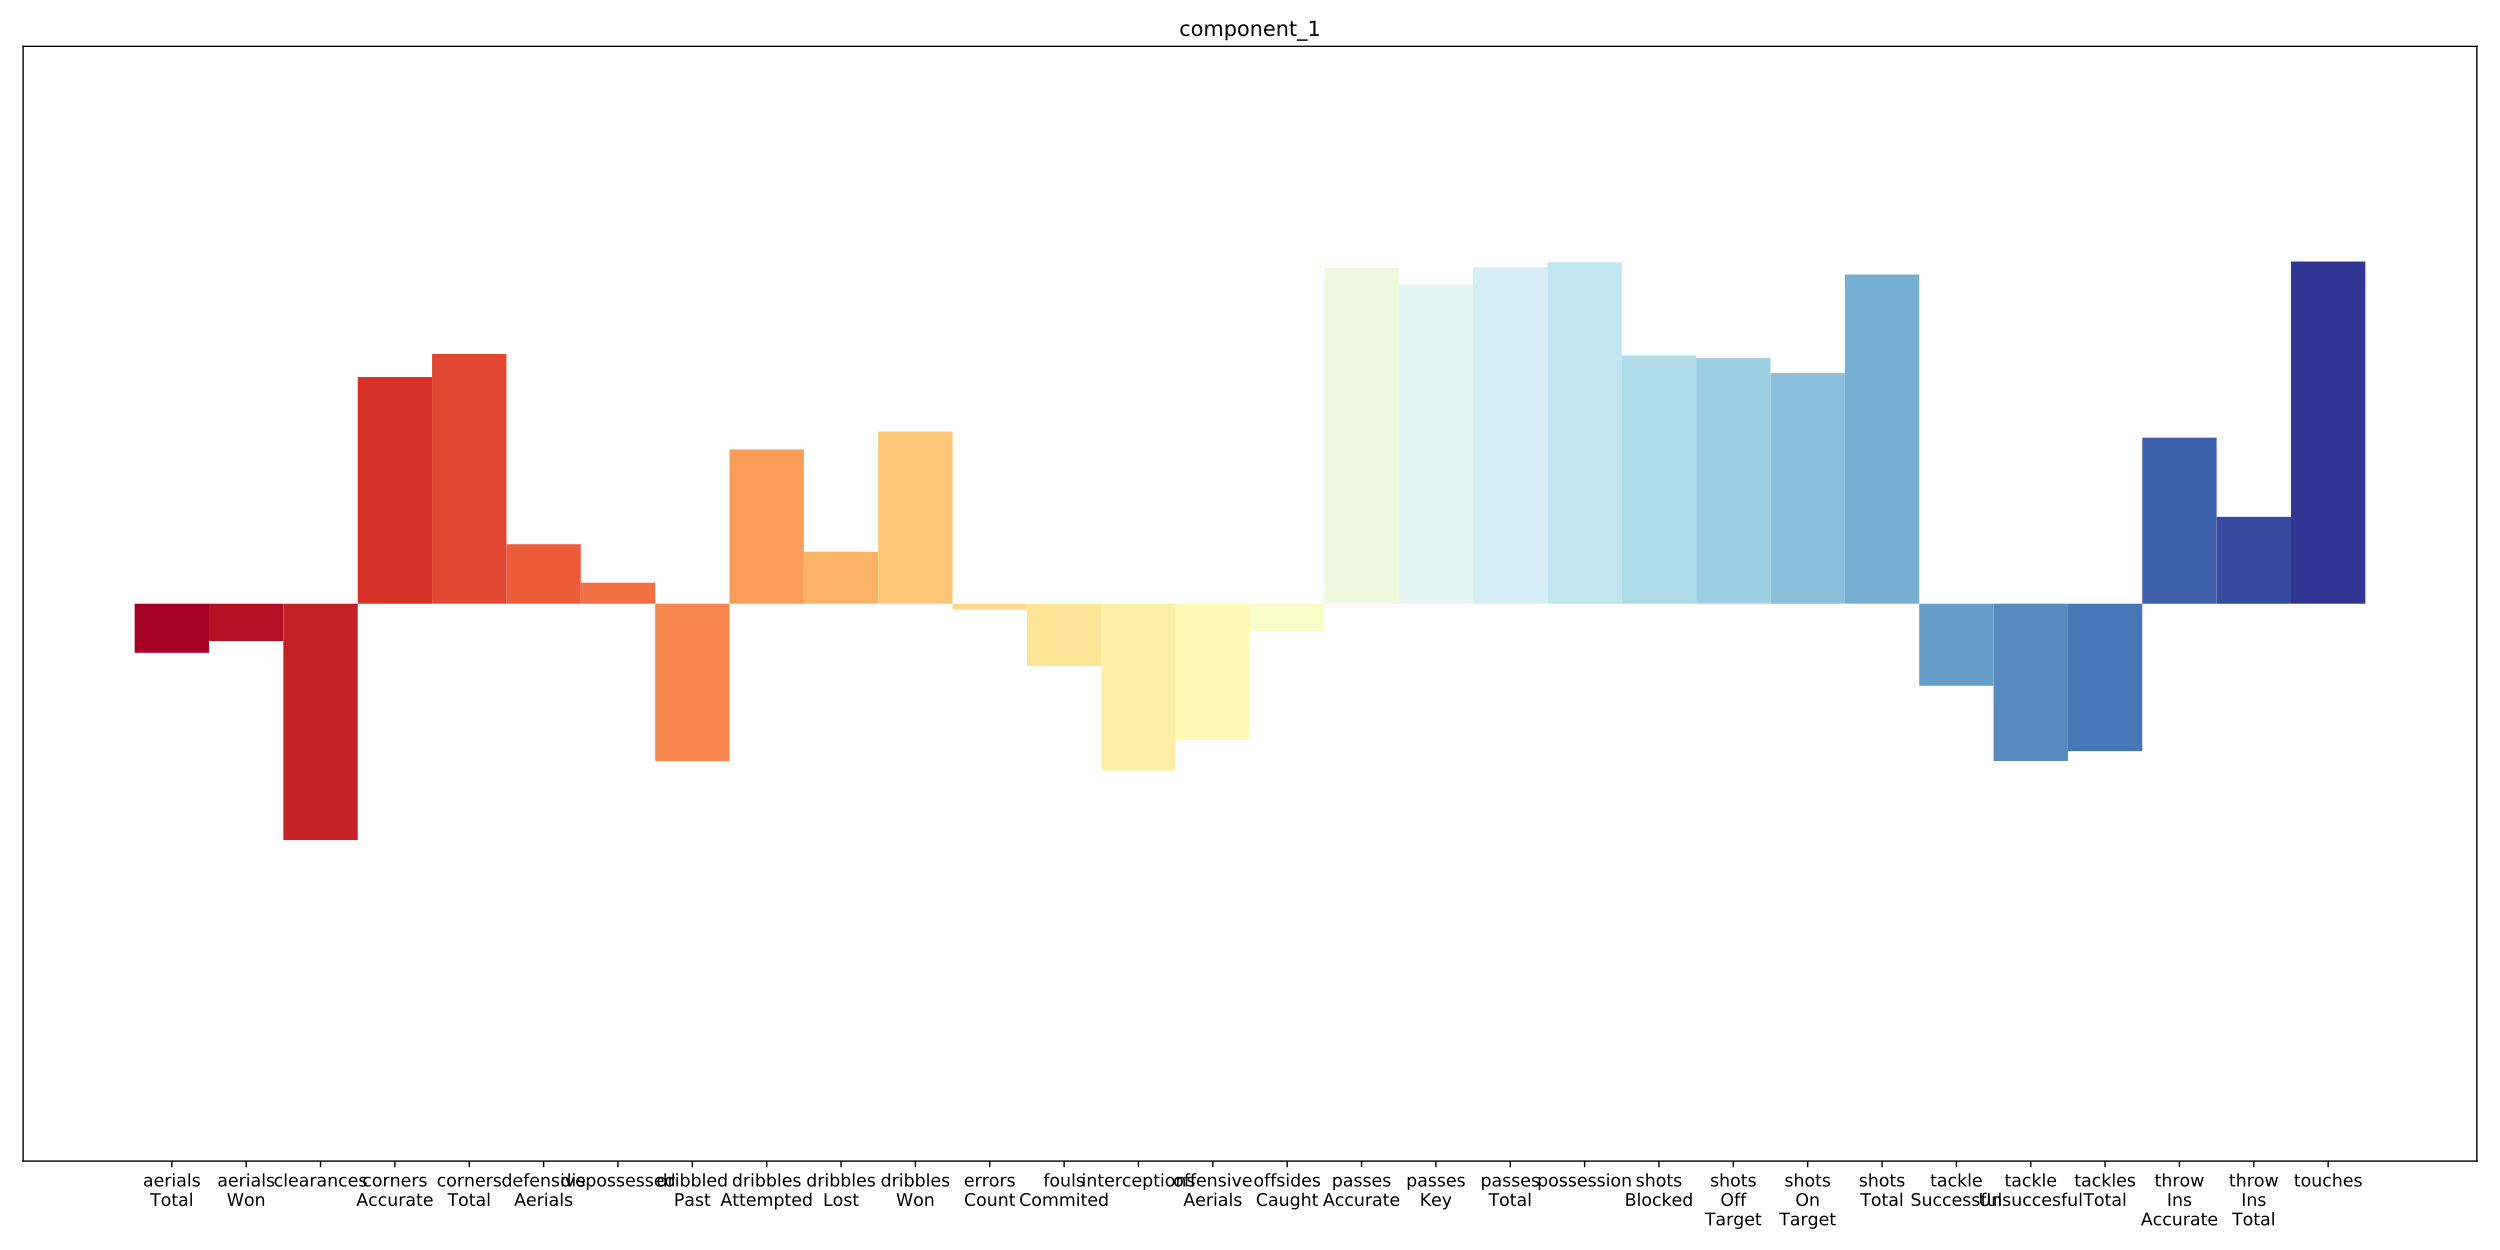 <?xml version="1.0" encoding="utf-8" standalone="no"?>
<!DOCTYPE svg PUBLIC "-//W3C//DTD SVG 1.1//EN"
  "http://www.w3.org/Graphics/SVG/1.1/DTD/svg11.dtd">
<!-- Created with matplotlib (http://matplotlib.org/) -->
<svg height="720pt" version="1.1" viewBox="0 0 1440 720" width="1440pt" xmlns="http://www.w3.org/2000/svg" xmlns:xlink="http://www.w3.org/1999/xlink">
 <defs>
  <style type="text/css">
*{stroke-linecap:butt;stroke-linejoin:round;}
  </style>
 </defs>
 <g id="figure_1">
  <g id="patch_1">
   <path d="M 0 720 
L 1440 720 
L 1440 0 
L 0 0 
z
" style="fill:#ffffff;"/>
  </g>
  <g id="axes_1">
   <g id="patch_2">
    <path d="M 13.32 668.792 
L 1426.68 668.792 
L 1426.68 26.689 
L 13.32 26.689 
z
" style="fill:#ffffff;"/>
   </g>
   <g id="patch_3">
    <path clip-path="url(#p3e3360d6ca)" d="M 77.564 347.74 
L 120.393 347.74 
L 120.393 376.009 
L 77.564 376.009 
z
" style="fill:#a50026;"/>
   </g>
   <g id="patch_4">
    <path clip-path="url(#p3e3360d6ca)" d="M 120.393 347.74 
L 163.222 347.74 
L 163.222 369.235 
L 120.393 369.235 
z
" style="fill:#b50f26;"/>
   </g>
   <g id="patch_5">
    <path clip-path="url(#p3e3360d6ca)" d="M 163.222 347.74 
L 206.051 347.74 
L 206.051 483.895 
L 163.222 483.895 
z
" style="fill:#c62027;"/>
   </g>
   <g id="patch_6">
    <path clip-path="url(#p3e3360d6ca)" d="M 206.051 347.74 
L 248.88 347.74 
L 248.88 217.212 
L 206.051 217.212 
z
" style="fill:#d83128;"/>
   </g>
   <g id="patch_7">
    <path clip-path="url(#p3e3360d6ca)" d="M 248.88 347.74 
L 291.709 347.74 
L 291.709 203.895 
L 248.88 203.895 
z
" style="fill:#e24731;"/>
   </g>
   <g id="patch_8">
    <path clip-path="url(#p3e3360d6ca)" d="M 291.709 347.74 
L 334.538 347.74 
L 334.538 313.483 
L 291.709 313.483 
z
" style="fill:#ec5c3b;"/>
   </g>
   <g id="patch_9">
    <path clip-path="url(#p3e3360d6ca)" d="M 334.538 347.74 
L 377.367 347.74 
L 377.367 335.632 
L 334.538 335.632 
z
" style="fill:#f47044;"/>
   </g>
   <g id="patch_10">
    <path clip-path="url(#p3e3360d6ca)" d="M 377.367 347.74 
L 420.196 347.74 
L 420.196 438.351 
L 377.367 438.351 
z
" style="fill:#f8864f;"/>
   </g>
   <g id="patch_11">
    <path clip-path="url(#p3e3360d6ca)" d="M 420.196 347.74 
L 463.025 347.74 
L 463.025 258.859 
L 420.196 258.859 
z
" style="fill:#fb9d59;"/>
   </g>
   <g id="patch_12">
    <path clip-path="url(#p3e3360d6ca)" d="M 463.025 347.74 
L 505.855 347.74 
L 505.855 317.778 
L 463.025 317.778 
z
" style="fill:#fdb366;"/>
   </g>
   <g id="patch_13">
    <path clip-path="url(#p3e3360d6ca)" d="M 505.855 347.74 
L 548.684 347.74 
L 548.684 248.583 
L 505.855 248.583 
z
" style="fill:#fdc576;"/>
   </g>
   <g id="patch_14">
    <path clip-path="url(#p3e3360d6ca)" d="M 548.684 347.74 
L 591.513 347.74 
L 591.513 351.094 
L 548.684 351.094 
z
" style="fill:#fed687;"/>
   </g>
   <g id="patch_15">
    <path clip-path="url(#p3e3360d6ca)" d="M 591.513 347.74 
L 634.342 347.74 
L 634.342 383.687 
L 591.513 383.687 
z
" style="fill:#fee496;"/>
   </g>
   <g id="patch_16">
    <path clip-path="url(#p3e3360d6ca)" d="M 634.342 347.74 
L 677.171 347.74 
L 677.171 443.889 
L 634.342 443.889 
z
" style="fill:#feefa6;"/>
   </g>
   <g id="patch_17">
    <path clip-path="url(#p3e3360d6ca)" d="M 677.171 347.74 
L 720 347.74 
L 720 426.249 
L 677.171 426.249 
z
" style="fill:#fffab7;"/>
   </g>
   <g id="patch_18">
    <path clip-path="url(#p3e3360d6ca)" d="M 720 347.74 
L 762.829 347.74 
L 762.829 363.405 
L 720 363.405 
z
" style="fill:#fafdc9;"/>
   </g>
   <g id="patch_19">
    <path clip-path="url(#p3e3360d6ca)" d="M 762.829 347.74 
L 805.658 347.74 
L 805.658 154.284 
L 762.829 154.284 
z
" style="fill:#eff9dd;"/>
   </g>
   <g id="patch_20">
    <path clip-path="url(#p3e3360d6ca)" d="M 805.658 347.74 
L 848.487 347.74 
L 848.487 163.995 
L 805.658 163.995 
z
" style="fill:#e4f4f1;"/>
   </g>
   <g id="patch_21">
    <path clip-path="url(#p3e3360d6ca)" d="M 848.487 347.74 
L 891.316 347.74 
L 891.316 153.907 
L 848.487 153.907 
z
" style="fill:#d6eef5;"/>
   </g>
   <g id="patch_22">
    <path clip-path="url(#p3e3360d6ca)" d="M 891.316 347.74 
L 934.145 347.74 
L 934.145 151.079 
L 891.316 151.079 
z
" style="fill:#c3e5f0;"/>
   </g>
   <g id="patch_23">
    <path clip-path="url(#p3e3360d6ca)" d="M 934.145 347.74 
L 976.975 347.74 
L 976.975 204.794 
L 934.145 204.794 
z
" style="fill:#b0dcea;"/>
   </g>
   <g id="patch_24">
    <path clip-path="url(#p3e3360d6ca)" d="M 976.975 347.74 
L 1019.804 347.74 
L 1019.804 206.243 
L 976.975 206.243 
z
" style="fill:#9dcee3;"/>
   </g>
   <g id="patch_25">
    <path clip-path="url(#p3e3360d6ca)" d="M 1019.804 347.74 
L 1062.633 347.74 
L 1062.633 214.915 
L 1019.804 214.915 
z
" style="fill:#8abeda;"/>
   </g>
   <g id="patch_26">
    <path clip-path="url(#p3e3360d6ca)" d="M 1062.633 347.74 
L 1105.462 347.74 
L 1105.462 158.107 
L 1062.633 158.107 
z
" style="fill:#76afd2;"/>
   </g>
   <g id="patch_27">
    <path clip-path="url(#p3e3360d6ca)" d="M 1105.462 347.74 
L 1148.291 347.74 
L 1148.291 394.986 
L 1105.462 394.986 
z
" style="fill:#679ec9;"/>
   </g>
   <g id="patch_28">
    <path clip-path="url(#p3e3360d6ca)" d="M 1148.291 347.74 
L 1191.12 347.74 
L 1191.12 438.351 
L 1148.291 438.351 
z
" style="fill:#578abf;"/>
   </g>
   <g id="patch_29">
    <path clip-path="url(#p3e3360d6ca)" d="M 1191.12 347.74 
L 1233.949 347.74 
L 1233.949 432.667 
L 1191.12 432.667 
z
" style="fill:#4676b5;"/>
   </g>
   <g id="patch_30">
    <path clip-path="url(#p3e3360d6ca)" d="M 1233.949 347.74 
L 1276.778 347.74 
L 1276.778 252.091 
L 1233.949 252.091 
z
" style="fill:#3e60aa;"/>
   </g>
   <g id="patch_31">
    <path clip-path="url(#p3e3360d6ca)" d="M 1276.778 347.74 
L 1319.607 347.74 
L 1319.607 297.702 
L 1276.778 297.702 
z
" style="fill:#374a9f;"/>
   </g>
   <g id="patch_32">
    <path clip-path="url(#p3e3360d6ca)" d="M 1319.607 347.74 
L 1362.436 347.74 
L 1362.436 150.636 
L 1319.607 150.636 
z
" style="fill:#313695;"/>
   </g>
   <g id="matplotlib.axis_1">
    <g id="xtick_1">
     <g id="line2d_1">
      <defs>
       <path d="M 0 0 
L 0 3.5 
" id="mc9dbc43655" style="stroke:#000000;stroke-width:0.8;"/>
      </defs>
      <g>
       <use style="stroke:#000000;stroke-width:0.8;" x="98.978" xlink:href="#mc9dbc43655" y="668.792"/>
      </g>
     </g>
     <g id="text_1">
      <!-- aerials -->
      <defs>
       <path d="M 34.281 27.484 
Q 23.391 27.484 19.188 25 
Q 14.984 22.516 14.984 16.5 
Q 14.984 11.719 18.141 8.906 
Q 21.297 6.109 26.703 6.109 
Q 34.188 6.109 38.703 11.406 
Q 43.219 16.703 43.219 25.484 
L 43.219 27.484 
z
M 52.203 31.203 
L 52.203 0 
L 43.219 0 
L 43.219 8.297 
Q 40.141 3.328 35.547 0.953 
Q 30.953 -1.422 24.312 -1.422 
Q 15.922 -1.422 10.953 3.297 
Q 6 8.016 6 15.922 
Q 6 25.141 12.172 29.828 
Q 18.359 34.516 30.609 34.516 
L 43.219 34.516 
L 43.219 35.406 
Q 43.219 41.609 39.141 45 
Q 35.062 48.391 27.688 48.391 
Q 23 48.391 18.547 47.266 
Q 14.109 46.141 10.016 43.891 
L 10.016 52.203 
Q 14.938 54.109 19.578 55.047 
Q 24.219 56 28.609 56 
Q 40.484 56 46.344 49.844 
Q 52.203 43.703 52.203 31.203 
z
" id="DejaVuSans-61"/>
       <path d="M 56.203 29.594 
L 56.203 25.203 
L 14.891 25.203 
Q 15.484 15.922 20.484 11.062 
Q 25.484 6.203 34.422 6.203 
Q 39.594 6.203 44.453 7.469 
Q 49.312 8.734 54.109 11.281 
L 54.109 2.781 
Q 49.266 0.734 44.188 -0.344 
Q 39.109 -1.422 33.891 -1.422 
Q 20.797 -1.422 13.156 6.188 
Q 5.516 13.812 5.516 26.812 
Q 5.516 40.234 12.766 48.109 
Q 20.016 56 32.328 56 
Q 43.359 56 49.781 48.891 
Q 56.203 41.797 56.203 29.594 
z
M 47.219 32.234 
Q 47.125 39.594 43.094 43.984 
Q 39.062 48.391 32.422 48.391 
Q 24.906 48.391 20.391 44.141 
Q 15.875 39.891 15.188 32.172 
z
" id="DejaVuSans-65"/>
       <path d="M 41.109 46.297 
Q 39.594 47.172 37.812 47.578 
Q 36.031 48 33.891 48 
Q 26.266 48 22.188 43.047 
Q 18.109 38.094 18.109 28.812 
L 18.109 0 
L 9.078 0 
L 9.078 54.688 
L 18.109 54.688 
L 18.109 46.188 
Q 20.953 51.172 25.484 53.578 
Q 30.031 56 36.531 56 
Q 37.453 56 38.578 55.875 
Q 39.703 55.766 41.062 55.516 
z
" id="DejaVuSans-72"/>
       <path d="M 9.422 54.688 
L 18.406 54.688 
L 18.406 0 
L 9.422 0 
z
M 9.422 75.984 
L 18.406 75.984 
L 18.406 64.594 
L 9.422 64.594 
z
" id="DejaVuSans-69"/>
       <path d="M 9.422 75.984 
L 18.406 75.984 
L 18.406 0 
L 9.422 0 
z
" id="DejaVuSans-6c"/>
       <path d="M 44.281 53.078 
L 44.281 44.578 
Q 40.484 46.531 36.375 47.5 
Q 32.281 48.484 27.875 48.484 
Q 21.188 48.484 17.844 46.438 
Q 14.5 44.391 14.5 40.281 
Q 14.5 37.156 16.891 35.375 
Q 19.281 33.594 26.516 31.984 
L 29.594 31.297 
Q 39.156 29.25 43.188 25.516 
Q 47.219 21.781 47.219 15.094 
Q 47.219 7.469 41.188 3.016 
Q 35.156 -1.422 24.609 -1.422 
Q 20.219 -1.422 15.453 -0.562 
Q 10.688 0.297 5.422 2 
L 5.422 11.281 
Q 10.406 8.688 15.234 7.391 
Q 20.062 6.109 24.812 6.109 
Q 31.156 6.109 34.562 8.281 
Q 37.984 10.453 37.984 14.406 
Q 37.984 18.062 35.516 20.016 
Q 33.062 21.969 24.703 23.781 
L 21.578 24.516 
Q 13.234 26.266 9.516 29.906 
Q 5.812 33.547 5.812 39.891 
Q 5.812 47.609 11.281 51.797 
Q 16.75 56 26.812 56 
Q 31.781 56 36.172 55.266 
Q 40.578 54.547 44.281 53.078 
z
" id="DejaVuSans-73"/>
      </defs>
      <g transform="translate(82.335 683.39)scale(0.1 -0.1)">
       <use xlink:href="#DejaVuSans-61"/>
       <use x="61.279" xlink:href="#DejaVuSans-65"/>
       <use x="122.803" xlink:href="#DejaVuSans-72"/>
       <use x="163.916" xlink:href="#DejaVuSans-69"/>
       <use x="191.699" xlink:href="#DejaVuSans-61"/>
       <use x="252.979" xlink:href="#DejaVuSans-6c"/>
       <use x="280.762" xlink:href="#DejaVuSans-73"/>
      </g>
      <!-- Total -->
      <defs>
       <path d="M -0.297 72.906 
L 61.375 72.906 
L 61.375 64.594 
L 35.5 64.594 
L 35.5 0 
L 25.594 0 
L 25.594 64.594 
L -0.297 64.594 
z
" id="DejaVuSans-54"/>
       <path d="M 30.609 48.391 
Q 23.391 48.391 19.188 42.75 
Q 14.984 37.109 14.984 27.297 
Q 14.984 17.484 19.156 11.844 
Q 23.344 6.203 30.609 6.203 
Q 37.797 6.203 41.984 11.859 
Q 46.188 17.531 46.188 27.297 
Q 46.188 37.016 41.984 42.703 
Q 37.797 48.391 30.609 48.391 
z
M 30.609 56 
Q 42.328 56 49.016 48.375 
Q 55.719 40.766 55.719 27.297 
Q 55.719 13.875 49.016 6.219 
Q 42.328 -1.422 30.609 -1.422 
Q 18.844 -1.422 12.172 6.219 
Q 5.516 13.875 5.516 27.297 
Q 5.516 40.766 12.172 48.375 
Q 18.844 56 30.609 56 
z
" id="DejaVuSans-6f"/>
       <path d="M 18.312 70.219 
L 18.312 54.688 
L 36.812 54.688 
L 36.812 47.703 
L 18.312 47.703 
L 18.312 18.016 
Q 18.312 11.328 20.141 9.422 
Q 21.969 7.516 27.594 7.516 
L 36.812 7.516 
L 36.812 0 
L 27.594 0 
Q 17.188 0 13.234 3.875 
Q 9.281 7.766 9.281 18.016 
L 9.281 47.703 
L 2.688 47.703 
L 2.688 54.688 
L 9.281 54.688 
L 9.281 70.219 
z
" id="DejaVuSans-74"/>
      </defs>
      <g transform="translate(86.465 694.588)scale(0.1 -0.1)">
       <use xlink:href="#DejaVuSans-54"/>
       <use x="60.818" xlink:href="#DejaVuSans-6f"/>
       <use x="122" xlink:href="#DejaVuSans-74"/>
       <use x="161.209" xlink:href="#DejaVuSans-61"/>
       <use x="222.488" xlink:href="#DejaVuSans-6c"/>
      </g>
     </g>
    </g>
    <g id="xtick_2">
     <g id="line2d_2">
      <g>
       <use style="stroke:#000000;stroke-width:0.8;" x="141.807" xlink:href="#mc9dbc43655" y="668.792"/>
      </g>
     </g>
     <g id="text_2">
      <!-- aerials -->
      <g transform="translate(125.164 683.39)scale(0.1 -0.1)">
       <use xlink:href="#DejaVuSans-61"/>
       <use x="61.279" xlink:href="#DejaVuSans-65"/>
       <use x="122.803" xlink:href="#DejaVuSans-72"/>
       <use x="163.916" xlink:href="#DejaVuSans-69"/>
       <use x="191.699" xlink:href="#DejaVuSans-61"/>
       <use x="252.979" xlink:href="#DejaVuSans-6c"/>
       <use x="280.762" xlink:href="#DejaVuSans-73"/>
      </g>
      <!-- Won -->
      <defs>
       <path d="M 3.328 72.906 
L 13.281 72.906 
L 28.609 11.281 
L 43.891 72.906 
L 54.984 72.906 
L 70.312 11.281 
L 85.594 72.906 
L 95.609 72.906 
L 77.297 0 
L 64.891 0 
L 49.516 63.281 
L 33.984 0 
L 21.578 0 
z
" id="DejaVuSans-57"/>
       <path d="M 54.891 33.016 
L 54.891 0 
L 45.906 0 
L 45.906 32.719 
Q 45.906 40.484 42.875 44.328 
Q 39.844 48.188 33.797 48.188 
Q 26.516 48.188 22.312 43.547 
Q 18.109 38.922 18.109 30.906 
L 18.109 0 
L 9.078 0 
L 9.078 54.688 
L 18.109 54.688 
L 18.109 46.188 
Q 21.344 51.125 25.703 53.562 
Q 30.078 56 35.797 56 
Q 45.219 56 50.047 50.172 
Q 54.891 44.344 54.891 33.016 
z
" id="DejaVuSans-6e"/>
      </defs>
      <g transform="translate(130.639 694.588)scale(0.1 -0.1)">
       <use xlink:href="#DejaVuSans-57"/>
       <use x="98.799" xlink:href="#DejaVuSans-6f"/>
       <use x="159.98" xlink:href="#DejaVuSans-6e"/>
      </g>
     </g>
    </g>
    <g id="xtick_3">
     <g id="line2d_3">
      <g>
       <use style="stroke:#000000;stroke-width:0.8;" x="184.636" xlink:href="#mc9dbc43655" y="668.792"/>
      </g>
     </g>
     <g id="text_3">
      <!-- clearances -->
      <defs>
       <path d="M 48.781 52.594 
L 48.781 44.188 
Q 44.969 46.297 41.141 47.344 
Q 37.312 48.391 33.406 48.391 
Q 24.656 48.391 19.812 42.844 
Q 14.984 37.312 14.984 27.297 
Q 14.984 17.281 19.812 11.734 
Q 24.656 6.203 33.406 6.203 
Q 37.312 6.203 41.141 7.25 
Q 44.969 8.297 48.781 10.406 
L 48.781 2.094 
Q 45.016 0.344 40.984 -0.531 
Q 36.969 -1.422 32.422 -1.422 
Q 20.062 -1.422 12.781 6.344 
Q 5.516 14.109 5.516 27.297 
Q 5.516 40.672 12.859 48.328 
Q 20.219 56 33.016 56 
Q 37.156 56 41.109 55.141 
Q 45.062 54.297 48.781 52.594 
z
" id="DejaVuSans-63"/>
      </defs>
      <g transform="translate(157.639 683.39)scale(0.1 -0.1)">
       <use xlink:href="#DejaVuSans-63"/>
       <use x="54.98" xlink:href="#DejaVuSans-6c"/>
       <use x="82.764" xlink:href="#DejaVuSans-65"/>
       <use x="144.287" xlink:href="#DejaVuSans-61"/>
       <use x="205.566" xlink:href="#DejaVuSans-72"/>
       <use x="246.68" xlink:href="#DejaVuSans-61"/>
       <use x="307.959" xlink:href="#DejaVuSans-6e"/>
       <use x="371.338" xlink:href="#DejaVuSans-63"/>
       <use x="426.318" xlink:href="#DejaVuSans-65"/>
       <use x="487.842" xlink:href="#DejaVuSans-73"/>
      </g>
     </g>
    </g>
    <g id="xtick_4">
     <g id="line2d_4">
      <g>
       <use style="stroke:#000000;stroke-width:0.8;" x="227.465" xlink:href="#mc9dbc43655" y="668.792"/>
      </g>
     </g>
     <g id="text_4">
      <!-- corners -->
      <g transform="translate(208.697 683.39)scale(0.1 -0.1)">
       <use xlink:href="#DejaVuSans-63"/>
       <use x="54.98" xlink:href="#DejaVuSans-6f"/>
       <use x="116.162" xlink:href="#DejaVuSans-72"/>
       <use x="157.26" xlink:href="#DejaVuSans-6e"/>
       <use x="220.639" xlink:href="#DejaVuSans-65"/>
       <use x="282.162" xlink:href="#DejaVuSans-72"/>
       <use x="323.275" xlink:href="#DejaVuSans-73"/>
      </g>
      <!-- Accurate -->
      <defs>
       <path d="M 34.188 63.188 
L 20.797 26.906 
L 47.609 26.906 
z
M 28.609 72.906 
L 39.797 72.906 
L 67.578 0 
L 57.328 0 
L 50.688 18.703 
L 17.828 18.703 
L 11.188 0 
L 0.781 0 
z
" id="DejaVuSans-41"/>
       <path d="M 8.5 21.578 
L 8.5 54.688 
L 17.484 54.688 
L 17.484 21.922 
Q 17.484 14.156 20.5 10.266 
Q 23.531 6.391 29.594 6.391 
Q 36.859 6.391 41.078 11.031 
Q 45.312 15.672 45.312 23.688 
L 45.312 54.688 
L 54.297 54.688 
L 54.297 0 
L 45.312 0 
L 45.312 8.406 
Q 42.047 3.422 37.719 1 
Q 33.406 -1.422 27.688 -1.422 
Q 18.266 -1.422 13.375 4.438 
Q 8.5 10.297 8.5 21.578 
z
M 31.109 56 
z
" id="DejaVuSans-75"/>
      </defs>
      <g transform="translate(205.222 694.588)scale(0.1 -0.1)">
       <use xlink:href="#DejaVuSans-41"/>
       <use x="68.393" xlink:href="#DejaVuSans-63"/>
       <use x="123.373" xlink:href="#DejaVuSans-63"/>
       <use x="178.354" xlink:href="#DejaVuSans-75"/>
       <use x="241.732" xlink:href="#DejaVuSans-72"/>
       <use x="282.846" xlink:href="#DejaVuSans-61"/>
       <use x="344.125" xlink:href="#DejaVuSans-74"/>
       <use x="383.334" xlink:href="#DejaVuSans-65"/>
      </g>
     </g>
    </g>
    <g id="xtick_5">
     <g id="line2d_5">
      <g>
       <use style="stroke:#000000;stroke-width:0.8;" x="270.295" xlink:href="#mc9dbc43655" y="668.792"/>
      </g>
     </g>
     <g id="text_5">
      <!-- corners -->
      <g transform="translate(251.526 683.39)scale(0.1 -0.1)">
       <use xlink:href="#DejaVuSans-63"/>
       <use x="54.98" xlink:href="#DejaVuSans-6f"/>
       <use x="116.162" xlink:href="#DejaVuSans-72"/>
       <use x="157.26" xlink:href="#DejaVuSans-6e"/>
       <use x="220.639" xlink:href="#DejaVuSans-65"/>
       <use x="282.162" xlink:href="#DejaVuSans-72"/>
       <use x="323.275" xlink:href="#DejaVuSans-73"/>
      </g>
      <!-- Total -->
      <g transform="translate(257.781 694.588)scale(0.1 -0.1)">
       <use xlink:href="#DejaVuSans-54"/>
       <use x="60.818" xlink:href="#DejaVuSans-6f"/>
       <use x="122" xlink:href="#DejaVuSans-74"/>
       <use x="161.209" xlink:href="#DejaVuSans-61"/>
       <use x="222.488" xlink:href="#DejaVuSans-6c"/>
      </g>
     </g>
    </g>
    <g id="xtick_6">
     <g id="line2d_6">
      <g>
       <use style="stroke:#000000;stroke-width:0.8;" x="313.124" xlink:href="#mc9dbc43655" y="668.792"/>
      </g>
     </g>
     <g id="text_6">
      <!-- defensive -->
      <defs>
       <path d="M 45.406 46.391 
L 45.406 75.984 
L 54.391 75.984 
L 54.391 0 
L 45.406 0 
L 45.406 8.203 
Q 42.578 3.328 38.25 0.953 
Q 33.938 -1.422 27.875 -1.422 
Q 17.969 -1.422 11.734 6.484 
Q 5.516 14.406 5.516 27.297 
Q 5.516 40.188 11.734 48.094 
Q 17.969 56 27.875 56 
Q 33.938 56 38.25 53.625 
Q 42.578 51.266 45.406 46.391 
z
M 14.797 27.297 
Q 14.797 17.391 18.875 11.75 
Q 22.953 6.109 30.078 6.109 
Q 37.203 6.109 41.297 11.75 
Q 45.406 17.391 45.406 27.297 
Q 45.406 37.203 41.297 42.844 
Q 37.203 48.484 30.078 48.484 
Q 22.953 48.484 18.875 42.844 
Q 14.797 37.203 14.797 27.297 
z
" id="DejaVuSans-64"/>
       <path d="M 37.109 75.984 
L 37.109 68.5 
L 28.516 68.5 
Q 23.688 68.5 21.797 66.547 
Q 19.922 64.594 19.922 59.516 
L 19.922 54.688 
L 34.719 54.688 
L 34.719 47.703 
L 19.922 47.703 
L 19.922 0 
L 10.891 0 
L 10.891 47.703 
L 2.297 47.703 
L 2.297 54.688 
L 10.891 54.688 
L 10.891 58.5 
Q 10.891 67.625 15.141 71.797 
Q 19.391 75.984 28.609 75.984 
z
" id="DejaVuSans-66"/>
       <path d="M 2.984 54.688 
L 12.5 54.688 
L 29.594 8.797 
L 46.688 54.688 
L 56.203 54.688 
L 35.688 0 
L 23.484 0 
z
" id="DejaVuSans-76"/>
      </defs>
      <g transform="translate(288.838 683.39)scale(0.1 -0.1)">
       <use xlink:href="#DejaVuSans-64"/>
       <use x="63.477" xlink:href="#DejaVuSans-65"/>
       <use x="125" xlink:href="#DejaVuSans-66"/>
       <use x="160.205" xlink:href="#DejaVuSans-65"/>
       <use x="221.729" xlink:href="#DejaVuSans-6e"/>
       <use x="285.107" xlink:href="#DejaVuSans-73"/>
       <use x="337.207" xlink:href="#DejaVuSans-69"/>
       <use x="364.99" xlink:href="#DejaVuSans-76"/>
       <use x="424.17" xlink:href="#DejaVuSans-65"/>
      </g>
      <!-- Aerials -->
      <g transform="translate(296.125 694.588)scale(0.1 -0.1)">
       <use xlink:href="#DejaVuSans-41"/>
       <use x="68.393" xlink:href="#DejaVuSans-65"/>
       <use x="129.916" xlink:href="#DejaVuSans-72"/>
       <use x="171.029" xlink:href="#DejaVuSans-69"/>
       <use x="198.812" xlink:href="#DejaVuSans-61"/>
       <use x="260.092" xlink:href="#DejaVuSans-6c"/>
       <use x="287.875" xlink:href="#DejaVuSans-73"/>
      </g>
     </g>
    </g>
    <g id="xtick_7">
     <g id="line2d_7">
      <g>
       <use style="stroke:#000000;stroke-width:0.8;" x="355.953" xlink:href="#mc9dbc43655" y="668.792"/>
      </g>
     </g>
     <g id="text_7">
      <!-- dispossessed -->
      <defs>
       <path d="M 18.109 8.203 
L 18.109 -20.797 
L 9.078 -20.797 
L 9.078 54.688 
L 18.109 54.688 
L 18.109 46.391 
Q 20.953 51.266 25.266 53.625 
Q 29.594 56 35.594 56 
Q 45.562 56 51.781 48.094 
Q 58.016 40.188 58.016 27.297 
Q 58.016 14.406 51.781 6.484 
Q 45.562 -1.422 35.594 -1.422 
Q 29.594 -1.422 25.266 0.953 
Q 20.953 3.328 18.109 8.203 
z
M 48.688 27.297 
Q 48.688 37.203 44.609 42.844 
Q 40.531 48.484 33.406 48.484 
Q 26.266 48.484 22.188 42.844 
Q 18.109 37.203 18.109 27.297 
Q 18.109 17.391 22.188 11.75 
Q 26.266 6.109 33.406 6.109 
Q 40.531 6.109 44.609 11.75 
Q 48.688 17.391 48.688 27.297 
z
" id="DejaVuSans-70"/>
      </defs>
      <g transform="translate(322.805 683.39)scale(0.1 -0.1)">
       <use xlink:href="#DejaVuSans-64"/>
       <use x="63.477" xlink:href="#DejaVuSans-69"/>
       <use x="91.26" xlink:href="#DejaVuSans-73"/>
       <use x="143.359" xlink:href="#DejaVuSans-70"/>
       <use x="206.836" xlink:href="#DejaVuSans-6f"/>
       <use x="268.018" xlink:href="#DejaVuSans-73"/>
       <use x="320.117" xlink:href="#DejaVuSans-73"/>
       <use x="372.217" xlink:href="#DejaVuSans-65"/>
       <use x="433.74" xlink:href="#DejaVuSans-73"/>
       <use x="485.84" xlink:href="#DejaVuSans-73"/>
       <use x="537.939" xlink:href="#DejaVuSans-65"/>
       <use x="599.463" xlink:href="#DejaVuSans-64"/>
      </g>
     </g>
    </g>
    <g id="xtick_8">
     <g id="line2d_8">
      <g>
       <use style="stroke:#000000;stroke-width:0.8;" x="398.782" xlink:href="#mc9dbc43655" y="668.792"/>
      </g>
     </g>
     <g id="text_8">
      <!-- dribbled -->
      <defs>
       <path d="M 48.688 27.297 
Q 48.688 37.203 44.609 42.844 
Q 40.531 48.484 33.406 48.484 
Q 26.266 48.484 22.188 42.844 
Q 18.109 37.203 18.109 27.297 
Q 18.109 17.391 22.188 11.75 
Q 26.266 6.109 33.406 6.109 
Q 40.531 6.109 44.609 11.75 
Q 48.688 17.391 48.688 27.297 
z
M 18.109 46.391 
Q 20.953 51.266 25.266 53.625 
Q 29.594 56 35.594 56 
Q 45.562 56 51.781 48.094 
Q 58.016 40.188 58.016 27.297 
Q 58.016 14.406 51.781 6.484 
Q 45.562 -1.422 35.594 -1.422 
Q 29.594 -1.422 25.266 0.953 
Q 20.953 3.328 18.109 8.203 
L 18.109 0 
L 9.078 0 
L 9.078 75.984 
L 18.109 75.984 
z
" id="DejaVuSans-62"/>
      </defs>
      <g transform="translate(378.175 683.39)scale(0.1 -0.1)">
       <use xlink:href="#DejaVuSans-64"/>
       <use x="63.477" xlink:href="#DejaVuSans-72"/>
       <use x="104.59" xlink:href="#DejaVuSans-69"/>
       <use x="132.373" xlink:href="#DejaVuSans-62"/>
       <use x="195.85" xlink:href="#DejaVuSans-62"/>
       <use x="259.326" xlink:href="#DejaVuSans-6c"/>
       <use x="287.109" xlink:href="#DejaVuSans-65"/>
       <use x="348.633" xlink:href="#DejaVuSans-64"/>
      </g>
      <!-- Past -->
      <defs>
       <path d="M 19.672 64.797 
L 19.672 37.406 
L 32.078 37.406 
Q 38.969 37.406 42.719 40.969 
Q 46.484 44.531 46.484 51.125 
Q 46.484 57.672 42.719 61.234 
Q 38.969 64.797 32.078 64.797 
z
M 9.812 72.906 
L 32.078 72.906 
Q 44.344 72.906 50.609 67.359 
Q 56.891 61.812 56.891 51.125 
Q 56.891 40.328 50.609 34.812 
Q 44.344 29.297 32.078 29.297 
L 19.672 29.297 
L 19.672 0 
L 9.812 0 
z
" id="DejaVuSans-50"/>
      </defs>
      <g transform="translate(388.141 694.588)scale(0.1 -0.1)">
       <use xlink:href="#DejaVuSans-50"/>
       <use x="60.24" xlink:href="#DejaVuSans-61"/>
       <use x="121.52" xlink:href="#DejaVuSans-73"/>
       <use x="173.619" xlink:href="#DejaVuSans-74"/>
      </g>
     </g>
    </g>
    <g id="xtick_9">
     <g id="line2d_9">
      <g>
       <use style="stroke:#000000;stroke-width:0.8;" x="441.611" xlink:href="#mc9dbc43655" y="668.792"/>
      </g>
     </g>
     <g id="text_9">
      <!-- dribbles -->
      <g transform="translate(421.573 683.39)scale(0.1 -0.1)">
       <use xlink:href="#DejaVuSans-64"/>
       <use x="63.477" xlink:href="#DejaVuSans-72"/>
       <use x="104.59" xlink:href="#DejaVuSans-69"/>
       <use x="132.373" xlink:href="#DejaVuSans-62"/>
       <use x="195.85" xlink:href="#DejaVuSans-62"/>
       <use x="259.326" xlink:href="#DejaVuSans-6c"/>
       <use x="287.109" xlink:href="#DejaVuSans-65"/>
       <use x="348.633" xlink:href="#DejaVuSans-73"/>
      </g>
      <!-- Attempted -->
      <defs>
       <path d="M 52 44.188 
Q 55.375 50.25 60.062 53.125 
Q 64.75 56 71.094 56 
Q 79.641 56 84.281 50.016 
Q 88.922 44.047 88.922 33.016 
L 88.922 0 
L 79.891 0 
L 79.891 32.719 
Q 79.891 40.578 77.094 44.375 
Q 74.312 48.188 68.609 48.188 
Q 61.625 48.188 57.562 43.547 
Q 53.516 38.922 53.516 30.906 
L 53.516 0 
L 44.484 0 
L 44.484 32.719 
Q 44.484 40.625 41.703 44.406 
Q 38.922 48.188 33.109 48.188 
Q 26.219 48.188 22.156 43.531 
Q 18.109 38.875 18.109 30.906 
L 18.109 0 
L 9.078 0 
L 9.078 54.688 
L 18.109 54.688 
L 18.109 46.188 
Q 21.188 51.219 25.484 53.609 
Q 29.781 56 35.688 56 
Q 41.656 56 45.828 52.969 
Q 50 49.953 52 44.188 
z
" id="DejaVuSans-6d"/>
      </defs>
      <g transform="translate(414.939 694.588)scale(0.1 -0.1)">
       <use xlink:href="#DejaVuSans-41"/>
       <use x="68.393" xlink:href="#DejaVuSans-74"/>
       <use x="107.602" xlink:href="#DejaVuSans-74"/>
       <use x="146.811" xlink:href="#DejaVuSans-65"/>
       <use x="208.334" xlink:href="#DejaVuSans-6d"/>
       <use x="305.746" xlink:href="#DejaVuSans-70"/>
       <use x="369.223" xlink:href="#DejaVuSans-74"/>
       <use x="408.432" xlink:href="#DejaVuSans-65"/>
       <use x="469.955" xlink:href="#DejaVuSans-64"/>
      </g>
     </g>
    </g>
    <g id="xtick_10">
     <g id="line2d_10">
      <g>
       <use style="stroke:#000000;stroke-width:0.8;" x="484.44" xlink:href="#mc9dbc43655" y="668.792"/>
      </g>
     </g>
     <g id="text_10">
      <!-- dribbles -->
      <g transform="translate(464.402 683.39)scale(0.1 -0.1)">
       <use xlink:href="#DejaVuSans-64"/>
       <use x="63.477" xlink:href="#DejaVuSans-72"/>
       <use x="104.59" xlink:href="#DejaVuSans-69"/>
       <use x="132.373" xlink:href="#DejaVuSans-62"/>
       <use x="195.85" xlink:href="#DejaVuSans-62"/>
       <use x="259.326" xlink:href="#DejaVuSans-6c"/>
       <use x="287.109" xlink:href="#DejaVuSans-65"/>
       <use x="348.633" xlink:href="#DejaVuSans-73"/>
      </g>
      <!-- Lost -->
      <defs>
       <path d="M 9.812 72.906 
L 19.672 72.906 
L 19.672 8.297 
L 55.172 8.297 
L 55.172 0 
L 9.812 0 
z
" id="DejaVuSans-4c"/>
      </defs>
      <g transform="translate(474.031 694.588)scale(0.1 -0.1)">
       <use xlink:href="#DejaVuSans-4c"/>
       <use x="55.697" xlink:href="#DejaVuSans-6f"/>
       <use x="116.879" xlink:href="#DejaVuSans-73"/>
       <use x="168.979" xlink:href="#DejaVuSans-74"/>
      </g>
     </g>
    </g>
    <g id="xtick_11">
     <g id="line2d_11">
      <g>
       <use style="stroke:#000000;stroke-width:0.8;" x="527.269" xlink:href="#mc9dbc43655" y="668.792"/>
      </g>
     </g>
     <g id="text_11">
      <!-- dribbles -->
      <g transform="translate(507.232 683.39)scale(0.1 -0.1)">
       <use xlink:href="#DejaVuSans-64"/>
       <use x="63.477" xlink:href="#DejaVuSans-72"/>
       <use x="104.59" xlink:href="#DejaVuSans-69"/>
       <use x="132.373" xlink:href="#DejaVuSans-62"/>
       <use x="195.85" xlink:href="#DejaVuSans-62"/>
       <use x="259.326" xlink:href="#DejaVuSans-6c"/>
       <use x="287.109" xlink:href="#DejaVuSans-65"/>
       <use x="348.633" xlink:href="#DejaVuSans-73"/>
      </g>
      <!-- Won -->
      <g transform="translate(516.101 694.588)scale(0.1 -0.1)">
       <use xlink:href="#DejaVuSans-57"/>
       <use x="98.799" xlink:href="#DejaVuSans-6f"/>
       <use x="159.98" xlink:href="#DejaVuSans-6e"/>
      </g>
     </g>
    </g>
    <g id="xtick_12">
     <g id="line2d_12">
      <g>
       <use style="stroke:#000000;stroke-width:0.8;" x="570.098" xlink:href="#mc9dbc43655" y="668.792"/>
      </g>
     </g>
     <g id="text_12">
      <!-- errors -->
      <g transform="translate(555.193 683.39)scale(0.1 -0.1)">
       <use xlink:href="#DejaVuSans-65"/>
       <use x="61.523" xlink:href="#DejaVuSans-72"/>
       <use x="102.621" xlink:href="#DejaVuSans-72"/>
       <use x="143.703" xlink:href="#DejaVuSans-6f"/>
       <use x="204.885" xlink:href="#DejaVuSans-72"/>
       <use x="245.998" xlink:href="#DejaVuSans-73"/>
      </g>
      <!-- Count -->
      <defs>
       <path d="M 64.406 67.281 
L 64.406 56.891 
Q 59.422 61.531 53.781 63.812 
Q 48.141 66.109 41.797 66.109 
Q 29.297 66.109 22.656 58.469 
Q 16.016 50.828 16.016 36.375 
Q 16.016 21.969 22.656 14.328 
Q 29.297 6.688 41.797 6.688 
Q 48.141 6.688 53.781 8.984 
Q 59.422 11.281 64.406 15.922 
L 64.406 5.609 
Q 59.234 2.094 53.438 0.328 
Q 47.656 -1.422 41.219 -1.422 
Q 24.656 -1.422 15.125 8.703 
Q 5.609 18.844 5.609 36.375 
Q 5.609 53.953 15.125 64.078 
Q 24.656 74.219 41.219 74.219 
Q 47.75 74.219 53.531 72.484 
Q 59.328 70.75 64.406 67.281 
z
" id="DejaVuSans-43"/>
      </defs>
      <g transform="translate(555.25 694.588)scale(0.1 -0.1)">
       <use xlink:href="#DejaVuSans-43"/>
       <use x="69.824" xlink:href="#DejaVuSans-6f"/>
       <use x="131.006" xlink:href="#DejaVuSans-75"/>
       <use x="194.385" xlink:href="#DejaVuSans-6e"/>
       <use x="257.764" xlink:href="#DejaVuSans-74"/>
      </g>
     </g>
    </g>
    <g id="xtick_13">
     <g id="line2d_13">
      <g>
       <use style="stroke:#000000;stroke-width:0.8;" x="612.927" xlink:href="#mc9dbc43655" y="668.792"/>
      </g>
     </g>
     <g id="text_13">
      <!-- fouls -->
      <g transform="translate(600.945 683.39)scale(0.1 -0.1)">
       <use xlink:href="#DejaVuSans-66"/>
       <use x="35.205" xlink:href="#DejaVuSans-6f"/>
       <use x="96.387" xlink:href="#DejaVuSans-75"/>
       <use x="159.766" xlink:href="#DejaVuSans-6c"/>
       <use x="187.549" xlink:href="#DejaVuSans-73"/>
      </g>
      <!-- Commited -->
      <g transform="translate(587.036 694.588)scale(0.1 -0.1)">
       <use xlink:href="#DejaVuSans-43"/>
       <use x="69.824" xlink:href="#DejaVuSans-6f"/>
       <use x="131.006" xlink:href="#DejaVuSans-6d"/>
       <use x="228.418" xlink:href="#DejaVuSans-6d"/>
       <use x="325.83" xlink:href="#DejaVuSans-69"/>
       <use x="353.613" xlink:href="#DejaVuSans-74"/>
       <use x="392.822" xlink:href="#DejaVuSans-65"/>
       <use x="454.346" xlink:href="#DejaVuSans-64"/>
      </g>
     </g>
    </g>
    <g id="xtick_14">
     <g id="line2d_14">
      <g>
       <use style="stroke:#000000;stroke-width:0.8;" x="655.756" xlink:href="#mc9dbc43655" y="668.792"/>
      </g>
     </g>
     <g id="text_14">
      <!-- interceptions -->
      <g transform="translate(622.926 683.39)scale(0.1 -0.1)">
       <use xlink:href="#DejaVuSans-69"/>
       <use x="27.783" xlink:href="#DejaVuSans-6e"/>
       <use x="91.162" xlink:href="#DejaVuSans-74"/>
       <use x="130.371" xlink:href="#DejaVuSans-65"/>
       <use x="191.895" xlink:href="#DejaVuSans-72"/>
       <use x="232.977" xlink:href="#DejaVuSans-63"/>
       <use x="287.957" xlink:href="#DejaVuSans-65"/>
       <use x="349.48" xlink:href="#DejaVuSans-70"/>
       <use x="412.957" xlink:href="#DejaVuSans-74"/>
       <use x="452.166" xlink:href="#DejaVuSans-69"/>
       <use x="479.949" xlink:href="#DejaVuSans-6f"/>
       <use x="541.131" xlink:href="#DejaVuSans-6e"/>
       <use x="604.51" xlink:href="#DejaVuSans-73"/>
      </g>
     </g>
    </g>
    <g id="xtick_15">
     <g id="line2d_15">
      <g>
       <use style="stroke:#000000;stroke-width:0.8;" x="698.585" xlink:href="#mc9dbc43655" y="668.792"/>
      </g>
     </g>
     <g id="text_15">
      <!-- offensive -->
      <g transform="translate(675.731 683.39)scale(0.1 -0.1)">
       <use xlink:href="#DejaVuSans-6f"/>
       <use x="61.182" xlink:href="#DejaVuSans-66"/>
       <use x="96.387" xlink:href="#DejaVuSans-66"/>
       <use x="131.592" xlink:href="#DejaVuSans-65"/>
       <use x="193.115" xlink:href="#DejaVuSans-6e"/>
       <use x="256.494" xlink:href="#DejaVuSans-73"/>
       <use x="308.594" xlink:href="#DejaVuSans-69"/>
       <use x="336.377" xlink:href="#DejaVuSans-76"/>
       <use x="395.557" xlink:href="#DejaVuSans-65"/>
      </g>
      <!-- Aerials -->
      <g transform="translate(681.587 694.588)scale(0.1 -0.1)">
       <use xlink:href="#DejaVuSans-41"/>
       <use x="68.393" xlink:href="#DejaVuSans-65"/>
       <use x="129.916" xlink:href="#DejaVuSans-72"/>
       <use x="171.029" xlink:href="#DejaVuSans-69"/>
       <use x="198.812" xlink:href="#DejaVuSans-61"/>
       <use x="260.092" xlink:href="#DejaVuSans-6c"/>
       <use x="287.875" xlink:href="#DejaVuSans-73"/>
      </g>
     </g>
    </g>
    <g id="xtick_16">
     <g id="line2d_16">
      <g>
       <use style="stroke:#000000;stroke-width:0.8;" x="741.415" xlink:href="#mc9dbc43655" y="668.792"/>
      </g>
     </g>
     <g id="text_16">
      <!-- offsides -->
      <g transform="translate(721.986 683.39)scale(0.1 -0.1)">
       <use xlink:href="#DejaVuSans-6f"/>
       <use x="61.182" xlink:href="#DejaVuSans-66"/>
       <use x="96.387" xlink:href="#DejaVuSans-66"/>
       <use x="131.592" xlink:href="#DejaVuSans-73"/>
       <use x="183.691" xlink:href="#DejaVuSans-69"/>
       <use x="211.475" xlink:href="#DejaVuSans-64"/>
       <use x="274.951" xlink:href="#DejaVuSans-65"/>
       <use x="336.475" xlink:href="#DejaVuSans-73"/>
      </g>
      <!-- Caught -->
      <defs>
       <path d="M 45.406 27.984 
Q 45.406 37.75 41.375 43.109 
Q 37.359 48.484 30.078 48.484 
Q 22.859 48.484 18.828 43.109 
Q 14.797 37.75 14.797 27.984 
Q 14.797 18.266 18.828 12.891 
Q 22.859 7.516 30.078 7.516 
Q 37.359 7.516 41.375 12.891 
Q 45.406 18.266 45.406 27.984 
z
M 54.391 6.781 
Q 54.391 -7.172 48.188 -13.984 
Q 42 -20.797 29.203 -20.797 
Q 24.469 -20.797 20.266 -20.094 
Q 16.062 -19.391 12.109 -17.922 
L 12.109 -9.188 
Q 16.062 -11.328 19.922 -12.344 
Q 23.781 -13.375 27.781 -13.375 
Q 36.625 -13.375 41.016 -8.766 
Q 45.406 -4.156 45.406 5.172 
L 45.406 9.625 
Q 42.625 4.781 38.281 2.391 
Q 33.938 0 27.875 0 
Q 17.828 0 11.672 7.656 
Q 5.516 15.328 5.516 27.984 
Q 5.516 40.672 11.672 48.328 
Q 17.828 56 27.875 56 
Q 33.938 56 38.281 53.609 
Q 42.625 51.219 45.406 46.391 
L 45.406 54.688 
L 54.391 54.688 
z
" id="DejaVuSans-67"/>
       <path d="M 54.891 33.016 
L 54.891 0 
L 45.906 0 
L 45.906 32.719 
Q 45.906 40.484 42.875 44.328 
Q 39.844 48.188 33.797 48.188 
Q 26.516 48.188 22.312 43.547 
Q 18.109 38.922 18.109 30.906 
L 18.109 0 
L 9.078 0 
L 9.078 75.984 
L 18.109 75.984 
L 18.109 46.188 
Q 21.344 51.125 25.703 53.562 
Q 30.078 56 35.797 56 
Q 45.219 56 50.047 50.172 
Q 54.891 44.344 54.891 33.016 
z
" id="DejaVuSans-68"/>
      </defs>
      <g transform="translate(723.387 694.588)scale(0.1 -0.1)">
       <use xlink:href="#DejaVuSans-43"/>
       <use x="69.824" xlink:href="#DejaVuSans-61"/>
       <use x="131.104" xlink:href="#DejaVuSans-75"/>
       <use x="194.482" xlink:href="#DejaVuSans-67"/>
       <use x="257.959" xlink:href="#DejaVuSans-68"/>
       <use x="321.338" xlink:href="#DejaVuSans-74"/>
      </g>
     </g>
    </g>
    <g id="xtick_17">
     <g id="line2d_17">
      <g>
       <use style="stroke:#000000;stroke-width:0.8;" x="784.244" xlink:href="#mc9dbc43655" y="668.792"/>
      </g>
     </g>
     <g id="text_17">
      <!-- passes -->
      <g transform="translate(767.115 683.39)scale(0.1 -0.1)">
       <use xlink:href="#DejaVuSans-70"/>
       <use x="63.477" xlink:href="#DejaVuSans-61"/>
       <use x="124.756" xlink:href="#DejaVuSans-73"/>
       <use x="176.855" xlink:href="#DejaVuSans-73"/>
       <use x="228.955" xlink:href="#DejaVuSans-65"/>
       <use x="290.479" xlink:href="#DejaVuSans-73"/>
      </g>
      <!-- Accurate -->
      <g transform="translate(762.001 694.588)scale(0.1 -0.1)">
       <use xlink:href="#DejaVuSans-41"/>
       <use x="68.393" xlink:href="#DejaVuSans-63"/>
       <use x="123.373" xlink:href="#DejaVuSans-63"/>
       <use x="178.354" xlink:href="#DejaVuSans-75"/>
       <use x="241.732" xlink:href="#DejaVuSans-72"/>
       <use x="282.846" xlink:href="#DejaVuSans-61"/>
       <use x="344.125" xlink:href="#DejaVuSans-74"/>
       <use x="383.334" xlink:href="#DejaVuSans-65"/>
      </g>
     </g>
    </g>
    <g id="xtick_18">
     <g id="line2d_18">
      <g>
       <use style="stroke:#000000;stroke-width:0.8;" x="827.073" xlink:href="#mc9dbc43655" y="668.792"/>
      </g>
     </g>
     <g id="text_18">
      <!-- passes -->
      <g transform="translate(809.944 683.39)scale(0.1 -0.1)">
       <use xlink:href="#DejaVuSans-70"/>
       <use x="63.477" xlink:href="#DejaVuSans-61"/>
       <use x="124.756" xlink:href="#DejaVuSans-73"/>
       <use x="176.855" xlink:href="#DejaVuSans-73"/>
       <use x="228.955" xlink:href="#DejaVuSans-65"/>
       <use x="290.479" xlink:href="#DejaVuSans-73"/>
      </g>
      <!-- Key -->
      <defs>
       <path d="M 9.812 72.906 
L 19.672 72.906 
L 19.672 42.094 
L 52.391 72.906 
L 65.094 72.906 
L 28.906 38.922 
L 67.672 0 
L 54.688 0 
L 19.672 35.109 
L 19.672 0 
L 9.812 0 
z
" id="DejaVuSans-4b"/>
       <path d="M 32.172 -5.078 
Q 28.375 -14.844 24.75 -17.812 
Q 21.141 -20.797 15.094 -20.797 
L 7.906 -20.797 
L 7.906 -13.281 
L 13.188 -13.281 
Q 16.891 -13.281 18.938 -11.516 
Q 21 -9.766 23.484 -3.219 
L 25.094 0.875 
L 2.984 54.688 
L 12.5 54.688 
L 29.594 11.922 
L 46.688 54.688 
L 56.203 54.688 
z
" id="DejaVuSans-79"/>
      </defs>
      <g transform="translate(817.762 694.588)scale(0.1 -0.1)">
       <use xlink:href="#DejaVuSans-4b"/>
       <use x="65.498" xlink:href="#DejaVuSans-65"/>
       <use x="127.021" xlink:href="#DejaVuSans-79"/>
      </g>
     </g>
    </g>
    <g id="xtick_19">
     <g id="line2d_19">
      <g>
       <use style="stroke:#000000;stroke-width:0.8;" x="869.902" xlink:href="#mc9dbc43655" y="668.792"/>
      </g>
     </g>
     <g id="text_19">
      <!-- passes -->
      <g transform="translate(852.773 683.39)scale(0.1 -0.1)">
       <use xlink:href="#DejaVuSans-70"/>
       <use x="63.477" xlink:href="#DejaVuSans-61"/>
       <use x="124.756" xlink:href="#DejaVuSans-73"/>
       <use x="176.855" xlink:href="#DejaVuSans-73"/>
       <use x="228.955" xlink:href="#DejaVuSans-65"/>
       <use x="290.479" xlink:href="#DejaVuSans-73"/>
      </g>
      <!-- Total -->
      <g transform="translate(857.389 694.588)scale(0.1 -0.1)">
       <use xlink:href="#DejaVuSans-54"/>
       <use x="60.818" xlink:href="#DejaVuSans-6f"/>
       <use x="122" xlink:href="#DejaVuSans-74"/>
       <use x="161.209" xlink:href="#DejaVuSans-61"/>
       <use x="222.488" xlink:href="#DejaVuSans-6c"/>
      </g>
     </g>
    </g>
    <g id="xtick_20">
     <g id="line2d_20">
      <g>
       <use style="stroke:#000000;stroke-width:0.8;" x="912.731" xlink:href="#mc9dbc43655" y="668.792"/>
      </g>
     </g>
     <g id="text_20">
      <!-- possession -->
      <g transform="translate(885.385 683.39)scale(0.1 -0.1)">
       <use xlink:href="#DejaVuSans-70"/>
       <use x="63.477" xlink:href="#DejaVuSans-6f"/>
       <use x="124.658" xlink:href="#DejaVuSans-73"/>
       <use x="176.758" xlink:href="#DejaVuSans-73"/>
       <use x="228.857" xlink:href="#DejaVuSans-65"/>
       <use x="290.381" xlink:href="#DejaVuSans-73"/>
       <use x="342.48" xlink:href="#DejaVuSans-73"/>
       <use x="394.58" xlink:href="#DejaVuSans-69"/>
       <use x="422.363" xlink:href="#DejaVuSans-6f"/>
       <use x="483.545" xlink:href="#DejaVuSans-6e"/>
      </g>
     </g>
    </g>
    <g id="xtick_21">
     <g id="line2d_21">
      <g>
       <use style="stroke:#000000;stroke-width:0.8;" x="955.56" xlink:href="#mc9dbc43655" y="668.792"/>
      </g>
     </g>
     <g id="text_21">
      <!-- shots -->
      <g transform="translate(942.162 683.39)scale(0.1 -0.1)">
       <use xlink:href="#DejaVuSans-73"/>
       <use x="52.1" xlink:href="#DejaVuSans-68"/>
       <use x="115.479" xlink:href="#DejaVuSans-6f"/>
       <use x="176.66" xlink:href="#DejaVuSans-74"/>
       <use x="215.869" xlink:href="#DejaVuSans-73"/>
      </g>
      <!-- Blocked -->
      <defs>
       <path d="M 19.672 34.812 
L 19.672 8.109 
L 35.5 8.109 
Q 43.453 8.109 47.281 11.406 
Q 51.125 14.703 51.125 21.484 
Q 51.125 28.328 47.281 31.562 
Q 43.453 34.812 35.5 34.812 
z
M 19.672 64.797 
L 19.672 42.828 
L 34.281 42.828 
Q 41.5 42.828 45.031 45.531 
Q 48.578 48.25 48.578 53.812 
Q 48.578 59.328 45.031 62.062 
Q 41.5 64.797 34.281 64.797 
z
M 9.812 72.906 
L 35.016 72.906 
Q 46.297 72.906 52.391 68.219 
Q 58.5 63.531 58.5 54.891 
Q 58.5 48.188 55.375 44.234 
Q 52.25 40.281 46.188 39.312 
Q 53.469 37.75 57.5 32.781 
Q 61.531 27.828 61.531 20.406 
Q 61.531 10.641 54.891 5.312 
Q 48.25 0 35.984 0 
L 9.812 0 
z
" id="DejaVuSans-42"/>
       <path d="M 9.078 75.984 
L 18.109 75.984 
L 18.109 31.109 
L 44.922 54.688 
L 56.391 54.688 
L 27.391 29.109 
L 57.625 0 
L 45.906 0 
L 18.109 26.703 
L 18.109 0 
L 9.078 0 
z
" id="DejaVuSans-6b"/>
      </defs>
      <g transform="translate(935.788 694.588)scale(0.1 -0.1)">
       <use xlink:href="#DejaVuSans-42"/>
       <use x="68.604" xlink:href="#DejaVuSans-6c"/>
       <use x="96.387" xlink:href="#DejaVuSans-6f"/>
       <use x="157.568" xlink:href="#DejaVuSans-63"/>
       <use x="212.549" xlink:href="#DejaVuSans-6b"/>
       <use x="270.412" xlink:href="#DejaVuSans-65"/>
       <use x="331.936" xlink:href="#DejaVuSans-64"/>
      </g>
     </g>
    </g>
    <g id="xtick_22">
     <g id="line2d_22">
      <g>
       <use style="stroke:#000000;stroke-width:0.8;" x="998.389" xlink:href="#mc9dbc43655" y="668.792"/>
      </g>
     </g>
     <g id="text_22">
      <!-- shots -->
      <g transform="translate(984.991 683.39)scale(0.1 -0.1)">
       <use xlink:href="#DejaVuSans-73"/>
       <use x="52.1" xlink:href="#DejaVuSans-68"/>
       <use x="115.479" xlink:href="#DejaVuSans-6f"/>
       <use x="176.66" xlink:href="#DejaVuSans-74"/>
       <use x="215.869" xlink:href="#DejaVuSans-73"/>
      </g>
      <!-- Off -->
      <defs>
       <path d="M 39.406 66.219 
Q 28.656 66.219 22.328 58.203 
Q 16.016 50.203 16.016 36.375 
Q 16.016 22.609 22.328 14.594 
Q 28.656 6.594 39.406 6.594 
Q 50.141 6.594 56.422 14.594 
Q 62.703 22.609 62.703 36.375 
Q 62.703 50.203 56.422 58.203 
Q 50.141 66.219 39.406 66.219 
z
M 39.406 74.219 
Q 54.734 74.219 63.906 63.938 
Q 73.094 53.656 73.094 36.375 
Q 73.094 19.141 63.906 8.859 
Q 54.734 -1.422 39.406 -1.422 
Q 24.031 -1.422 14.812 8.828 
Q 5.609 19.094 5.609 36.375 
Q 5.609 53.656 14.812 63.938 
Q 24.031 74.219 39.406 74.219 
z
" id="DejaVuSans-4f"/>
      </defs>
      <g transform="translate(990.933 694.588)scale(0.1 -0.1)">
       <use xlink:href="#DejaVuSans-4f"/>
       <use x="78.711" xlink:href="#DejaVuSans-66"/>
       <use x="113.916" xlink:href="#DejaVuSans-66"/>
      </g>
      <!-- Target -->
      <g transform="translate(982.018 705.786)scale(0.1 -0.1)">
       <use xlink:href="#DejaVuSans-54"/>
       <use x="60.834" xlink:href="#DejaVuSans-61"/>
       <use x="122.113" xlink:href="#DejaVuSans-72"/>
       <use x="163.211" xlink:href="#DejaVuSans-67"/>
       <use x="226.688" xlink:href="#DejaVuSans-65"/>
       <use x="288.211" xlink:href="#DejaVuSans-74"/>
      </g>
     </g>
    </g>
    <g id="xtick_23">
     <g id="line2d_23">
      <g>
       <use style="stroke:#000000;stroke-width:0.8;" x="1041.218" xlink:href="#mc9dbc43655" y="668.792"/>
      </g>
     </g>
     <g id="text_23">
      <!-- shots -->
      <g transform="translate(1027.821 683.39)scale(0.1 -0.1)">
       <use xlink:href="#DejaVuSans-73"/>
       <use x="52.1" xlink:href="#DejaVuSans-68"/>
       <use x="115.479" xlink:href="#DejaVuSans-6f"/>
       <use x="176.66" xlink:href="#DejaVuSans-74"/>
       <use x="215.869" xlink:href="#DejaVuSans-73"/>
      </g>
      <!-- On -->
      <g transform="translate(1034.113 694.588)scale(0.1 -0.1)">
       <use xlink:href="#DejaVuSans-4f"/>
       <use x="78.711" xlink:href="#DejaVuSans-6e"/>
      </g>
      <!-- Target -->
      <g transform="translate(1024.847 705.786)scale(0.1 -0.1)">
       <use xlink:href="#DejaVuSans-54"/>
       <use x="60.834" xlink:href="#DejaVuSans-61"/>
       <use x="122.113" xlink:href="#DejaVuSans-72"/>
       <use x="163.211" xlink:href="#DejaVuSans-67"/>
       <use x="226.688" xlink:href="#DejaVuSans-65"/>
       <use x="288.211" xlink:href="#DejaVuSans-74"/>
      </g>
     </g>
    </g>
    <g id="xtick_24">
     <g id="line2d_24">
      <g>
       <use style="stroke:#000000;stroke-width:0.8;" x="1084.047" xlink:href="#mc9dbc43655" y="668.792"/>
      </g>
     </g>
     <g id="text_24">
      <!-- shots -->
      <g transform="translate(1070.65 683.39)scale(0.1 -0.1)">
       <use xlink:href="#DejaVuSans-73"/>
       <use x="52.1" xlink:href="#DejaVuSans-68"/>
       <use x="115.479" xlink:href="#DejaVuSans-6f"/>
       <use x="176.66" xlink:href="#DejaVuSans-74"/>
       <use x="215.869" xlink:href="#DejaVuSans-73"/>
      </g>
      <!-- Total -->
      <g transform="translate(1071.534 694.588)scale(0.1 -0.1)">
       <use xlink:href="#DejaVuSans-54"/>
       <use x="60.818" xlink:href="#DejaVuSans-6f"/>
       <use x="122" xlink:href="#DejaVuSans-74"/>
       <use x="161.209" xlink:href="#DejaVuSans-61"/>
       <use x="222.488" xlink:href="#DejaVuSans-6c"/>
      </g>
     </g>
    </g>
    <g id="xtick_25">
     <g id="line2d_25">
      <g>
       <use style="stroke:#000000;stroke-width:0.8;" x="1126.876" xlink:href="#mc9dbc43655" y="668.792"/>
      </g>
     </g>
     <g id="text_25">
      <!-- tackle -->
      <g transform="translate(1111.742 683.39)scale(0.1 -0.1)">
       <use xlink:href="#DejaVuSans-74"/>
       <use x="39.209" xlink:href="#DejaVuSans-61"/>
       <use x="100.488" xlink:href="#DejaVuSans-63"/>
       <use x="155.469" xlink:href="#DejaVuSans-6b"/>
       <use x="213.379" xlink:href="#DejaVuSans-6c"/>
       <use x="241.162" xlink:href="#DejaVuSans-65"/>
      </g>
      <!-- Successful -->
      <defs>
       <path d="M 53.516 70.516 
L 53.516 60.891 
Q 47.906 63.578 42.922 64.891 
Q 37.938 66.219 33.297 66.219 
Q 25.25 66.219 20.875 63.094 
Q 16.5 59.969 16.5 54.203 
Q 16.5 49.359 19.406 46.891 
Q 22.312 44.438 30.422 42.922 
L 36.375 41.703 
Q 47.406 39.594 52.656 34.297 
Q 57.906 29 57.906 20.125 
Q 57.906 9.516 50.797 4.047 
Q 43.703 -1.422 29.984 -1.422 
Q 24.812 -1.422 18.969 -0.25 
Q 13.141 0.922 6.891 3.219 
L 6.891 13.375 
Q 12.891 10.016 18.656 8.297 
Q 24.422 6.594 29.984 6.594 
Q 38.422 6.594 43.016 9.906 
Q 47.609 13.234 47.609 19.391 
Q 47.609 24.75 44.312 27.781 
Q 41.016 30.812 33.5 32.328 
L 27.484 33.5 
Q 16.453 35.688 11.516 40.375 
Q 6.594 45.062 6.594 53.422 
Q 6.594 63.094 13.406 68.656 
Q 20.219 74.219 32.172 74.219 
Q 37.312 74.219 42.625 73.281 
Q 47.953 72.359 53.516 70.516 
z
" id="DejaVuSans-53"/>
      </defs>
      <g transform="translate(1100.431 694.588)scale(0.1 -0.1)">
       <use xlink:href="#DejaVuSans-53"/>
       <use x="63.477" xlink:href="#DejaVuSans-75"/>
       <use x="126.855" xlink:href="#DejaVuSans-63"/>
       <use x="181.836" xlink:href="#DejaVuSans-63"/>
       <use x="236.816" xlink:href="#DejaVuSans-65"/>
       <use x="298.34" xlink:href="#DejaVuSans-73"/>
       <use x="350.439" xlink:href="#DejaVuSans-73"/>
       <use x="402.539" xlink:href="#DejaVuSans-66"/>
       <use x="437.744" xlink:href="#DejaVuSans-75"/>
       <use x="501.123" xlink:href="#DejaVuSans-6c"/>
      </g>
     </g>
    </g>
    <g id="xtick_26">
     <g id="line2d_26">
      <g>
       <use style="stroke:#000000;stroke-width:0.8;" x="1169.705" xlink:href="#mc9dbc43655" y="668.792"/>
      </g>
     </g>
     <g id="text_26">
      <!-- tackle -->
      <g transform="translate(1154.571 683.39)scale(0.1 -0.1)">
       <use xlink:href="#DejaVuSans-74"/>
       <use x="39.209" xlink:href="#DejaVuSans-61"/>
       <use x="100.488" xlink:href="#DejaVuSans-63"/>
       <use x="155.469" xlink:href="#DejaVuSans-6b"/>
       <use x="213.379" xlink:href="#DejaVuSans-6c"/>
       <use x="241.162" xlink:href="#DejaVuSans-65"/>
      </g>
      <!-- Unsuccesful -->
      <defs>
       <path d="M 8.688 72.906 
L 18.609 72.906 
L 18.609 28.609 
Q 18.609 16.891 22.844 11.734 
Q 27.094 6.594 36.625 6.594 
Q 46.094 6.594 50.344 11.734 
Q 54.594 16.891 54.594 28.609 
L 54.594 72.906 
L 64.5 72.906 
L 64.5 27.391 
Q 64.5 13.141 57.438 5.859 
Q 50.391 -1.422 36.625 -1.422 
Q 22.797 -1.422 15.734 5.859 
Q 8.688 13.141 8.688 27.391 
z
" id="DejaVuSans-55"/>
      </defs>
      <g transform="translate(1139.606 694.588)scale(0.1 -0.1)">
       <use xlink:href="#DejaVuSans-55"/>
       <use x="73.193" xlink:href="#DejaVuSans-6e"/>
       <use x="136.572" xlink:href="#DejaVuSans-73"/>
       <use x="188.672" xlink:href="#DejaVuSans-75"/>
       <use x="252.051" xlink:href="#DejaVuSans-63"/>
       <use x="307.031" xlink:href="#DejaVuSans-63"/>
       <use x="362.012" xlink:href="#DejaVuSans-65"/>
       <use x="423.535" xlink:href="#DejaVuSans-73"/>
       <use x="475.635" xlink:href="#DejaVuSans-66"/>
       <use x="510.84" xlink:href="#DejaVuSans-75"/>
       <use x="574.219" xlink:href="#DejaVuSans-6c"/>
      </g>
     </g>
    </g>
    <g id="xtick_27">
     <g id="line2d_27">
      <g>
       <use style="stroke:#000000;stroke-width:0.8;" x="1212.535" xlink:href="#mc9dbc43655" y="668.792"/>
      </g>
     </g>
     <g id="text_27">
      <!-- tackles -->
      <g transform="translate(1194.795 683.39)scale(0.1 -0.1)">
       <use xlink:href="#DejaVuSans-74"/>
       <use x="39.209" xlink:href="#DejaVuSans-61"/>
       <use x="100.488" xlink:href="#DejaVuSans-63"/>
       <use x="155.469" xlink:href="#DejaVuSans-6b"/>
       <use x="213.379" xlink:href="#DejaVuSans-6c"/>
       <use x="241.162" xlink:href="#DejaVuSans-65"/>
       <use x="302.686" xlink:href="#DejaVuSans-73"/>
      </g>
      <!-- Total -->
      <g transform="translate(1200.021 694.588)scale(0.1 -0.1)">
       <use xlink:href="#DejaVuSans-54"/>
       <use x="60.818" xlink:href="#DejaVuSans-6f"/>
       <use x="122" xlink:href="#DejaVuSans-74"/>
       <use x="161.209" xlink:href="#DejaVuSans-61"/>
       <use x="222.488" xlink:href="#DejaVuSans-6c"/>
      </g>
     </g>
    </g>
    <g id="xtick_28">
     <g id="line2d_28">
      <g>
       <use style="stroke:#000000;stroke-width:0.8;" x="1255.364" xlink:href="#mc9dbc43655" y="668.792"/>
      </g>
     </g>
     <g id="text_28">
      <!-- throw -->
      <defs>
       <path d="M 4.203 54.688 
L 13.188 54.688 
L 24.422 12.016 
L 35.594 54.688 
L 46.188 54.688 
L 57.422 12.016 
L 68.609 54.688 
L 77.594 54.688 
L 63.281 0 
L 52.688 0 
L 40.922 44.828 
L 29.109 0 
L 18.5 0 
z
" id="DejaVuSans-77"/>
      </defs>
      <g transform="translate(1241.032 683.39)scale(0.1 -0.1)">
       <use xlink:href="#DejaVuSans-74"/>
       <use x="39.209" xlink:href="#DejaVuSans-68"/>
       <use x="102.588" xlink:href="#DejaVuSans-72"/>
       <use x="143.67" xlink:href="#DejaVuSans-6f"/>
       <use x="204.852" xlink:href="#DejaVuSans-77"/>
      </g>
      <!-- Ins -->
      <defs>
       <path d="M 9.812 72.906 
L 19.672 72.906 
L 19.672 0 
L 9.812 0 
z
" id="DejaVuSans-49"/>
      </defs>
      <g transform="translate(1248.115 694.588)scale(0.1 -0.1)">
       <use xlink:href="#DejaVuSans-49"/>
       <use x="29.492" xlink:href="#DejaVuSans-6e"/>
       <use x="92.871" xlink:href="#DejaVuSans-73"/>
      </g>
      <!-- Accurate -->
      <g transform="translate(1233.121 705.786)scale(0.1 -0.1)">
       <use xlink:href="#DejaVuSans-41"/>
       <use x="68.393" xlink:href="#DejaVuSans-63"/>
       <use x="123.373" xlink:href="#DejaVuSans-63"/>
       <use x="178.354" xlink:href="#DejaVuSans-75"/>
       <use x="241.732" xlink:href="#DejaVuSans-72"/>
       <use x="282.846" xlink:href="#DejaVuSans-61"/>
       <use x="344.125" xlink:href="#DejaVuSans-74"/>
       <use x="383.334" xlink:href="#DejaVuSans-65"/>
      </g>
     </g>
    </g>
    <g id="xtick_29">
     <g id="line2d_29">
      <g>
       <use style="stroke:#000000;stroke-width:0.8;" x="1298.193" xlink:href="#mc9dbc43655" y="668.792"/>
      </g>
     </g>
     <g id="text_29">
      <!-- throw -->
      <g transform="translate(1283.861 683.39)scale(0.1 -0.1)">
       <use xlink:href="#DejaVuSans-74"/>
       <use x="39.209" xlink:href="#DejaVuSans-68"/>
       <use x="102.588" xlink:href="#DejaVuSans-72"/>
       <use x="143.67" xlink:href="#DejaVuSans-6f"/>
       <use x="204.852" xlink:href="#DejaVuSans-77"/>
      </g>
      <!-- Ins -->
      <g transform="translate(1290.944 694.588)scale(0.1 -0.1)">
       <use xlink:href="#DejaVuSans-49"/>
       <use x="29.492" xlink:href="#DejaVuSans-6e"/>
       <use x="92.871" xlink:href="#DejaVuSans-73"/>
      </g>
      <!-- Total -->
      <g transform="translate(1285.679 705.786)scale(0.1 -0.1)">
       <use xlink:href="#DejaVuSans-54"/>
       <use x="60.818" xlink:href="#DejaVuSans-6f"/>
       <use x="122" xlink:href="#DejaVuSans-74"/>
       <use x="161.209" xlink:href="#DejaVuSans-61"/>
       <use x="222.488" xlink:href="#DejaVuSans-6c"/>
      </g>
     </g>
    </g>
    <g id="xtick_30">
     <g id="line2d_30">
      <g>
       <use style="stroke:#000000;stroke-width:0.8;" x="1341.022" xlink:href="#mc9dbc43655" y="668.792"/>
      </g>
     </g>
     <g id="text_30">
      <!-- touches -->
      <g transform="translate(1321.234 683.39)scale(0.1 -0.1)">
       <use xlink:href="#DejaVuSans-74"/>
       <use x="39.209" xlink:href="#DejaVuSans-6f"/>
       <use x="100.391" xlink:href="#DejaVuSans-75"/>
       <use x="163.77" xlink:href="#DejaVuSans-63"/>
       <use x="218.75" xlink:href="#DejaVuSans-68"/>
       <use x="282.129" xlink:href="#DejaVuSans-65"/>
       <use x="343.652" xlink:href="#DejaVuSans-73"/>
      </g>
     </g>
    </g>
   </g>
   <g id="matplotlib.axis_2"/>
   <g id="patch_33">
    <path d="M 13.32 668.792 
L 13.32 26.689 
" style="fill:none;stroke:#000000;stroke-linecap:square;stroke-linejoin:miter;stroke-width:0.8;"/>
   </g>
   <g id="patch_34">
    <path d="M 1426.68 668.792 
L 1426.68 26.689 
" style="fill:none;stroke:#000000;stroke-linecap:square;stroke-linejoin:miter;stroke-width:0.8;"/>
   </g>
   <g id="patch_35">
    <path d="M 13.32 668.792 
L 1426.68 668.792 
" style="fill:none;stroke:#000000;stroke-linecap:square;stroke-linejoin:miter;stroke-width:0.8;"/>
   </g>
   <g id="patch_36">
    <path d="M 13.32 26.689 
L 1426.68 26.689 
" style="fill:none;stroke:#000000;stroke-linecap:square;stroke-linejoin:miter;stroke-width:0.8;"/>
   </g>
   <g id="text_31">
    <!-- component_1 -->
    <defs>
     <path d="M 50.984 -16.609 
L 50.984 -23.578 
L -0.984 -23.578 
L -0.984 -16.609 
z
" id="DejaVuSans-5f"/>
     <path d="M 12.406 8.297 
L 28.516 8.297 
L 28.516 63.922 
L 10.984 60.406 
L 10.984 69.391 
L 28.422 72.906 
L 38.281 72.906 
L 38.281 8.297 
L 54.391 8.297 
L 54.391 0 
L 12.406 0 
z
" id="DejaVuSans-31"/>
    </defs>
    <g transform="translate(679.238 20.689)scale(0.12 -0.12)">
     <use xlink:href="#DejaVuSans-63"/>
     <use x="54.98" xlink:href="#DejaVuSans-6f"/>
     <use x="116.162" xlink:href="#DejaVuSans-6d"/>
     <use x="213.574" xlink:href="#DejaVuSans-70"/>
     <use x="277.051" xlink:href="#DejaVuSans-6f"/>
     <use x="338.232" xlink:href="#DejaVuSans-6e"/>
     <use x="401.611" xlink:href="#DejaVuSans-65"/>
     <use x="463.135" xlink:href="#DejaVuSans-6e"/>
     <use x="526.514" xlink:href="#DejaVuSans-74"/>
     <use x="565.723" xlink:href="#DejaVuSans-5f"/>
     <use x="615.723" xlink:href="#DejaVuSans-31"/>
    </g>
   </g>
  </g>
 </g>
 <defs>
  <clipPath id="p3e3360d6ca">
   <rect height="642.103" width="1413.36" x="13.32" y="26.689"/>
  </clipPath>
 </defs>
</svg>
